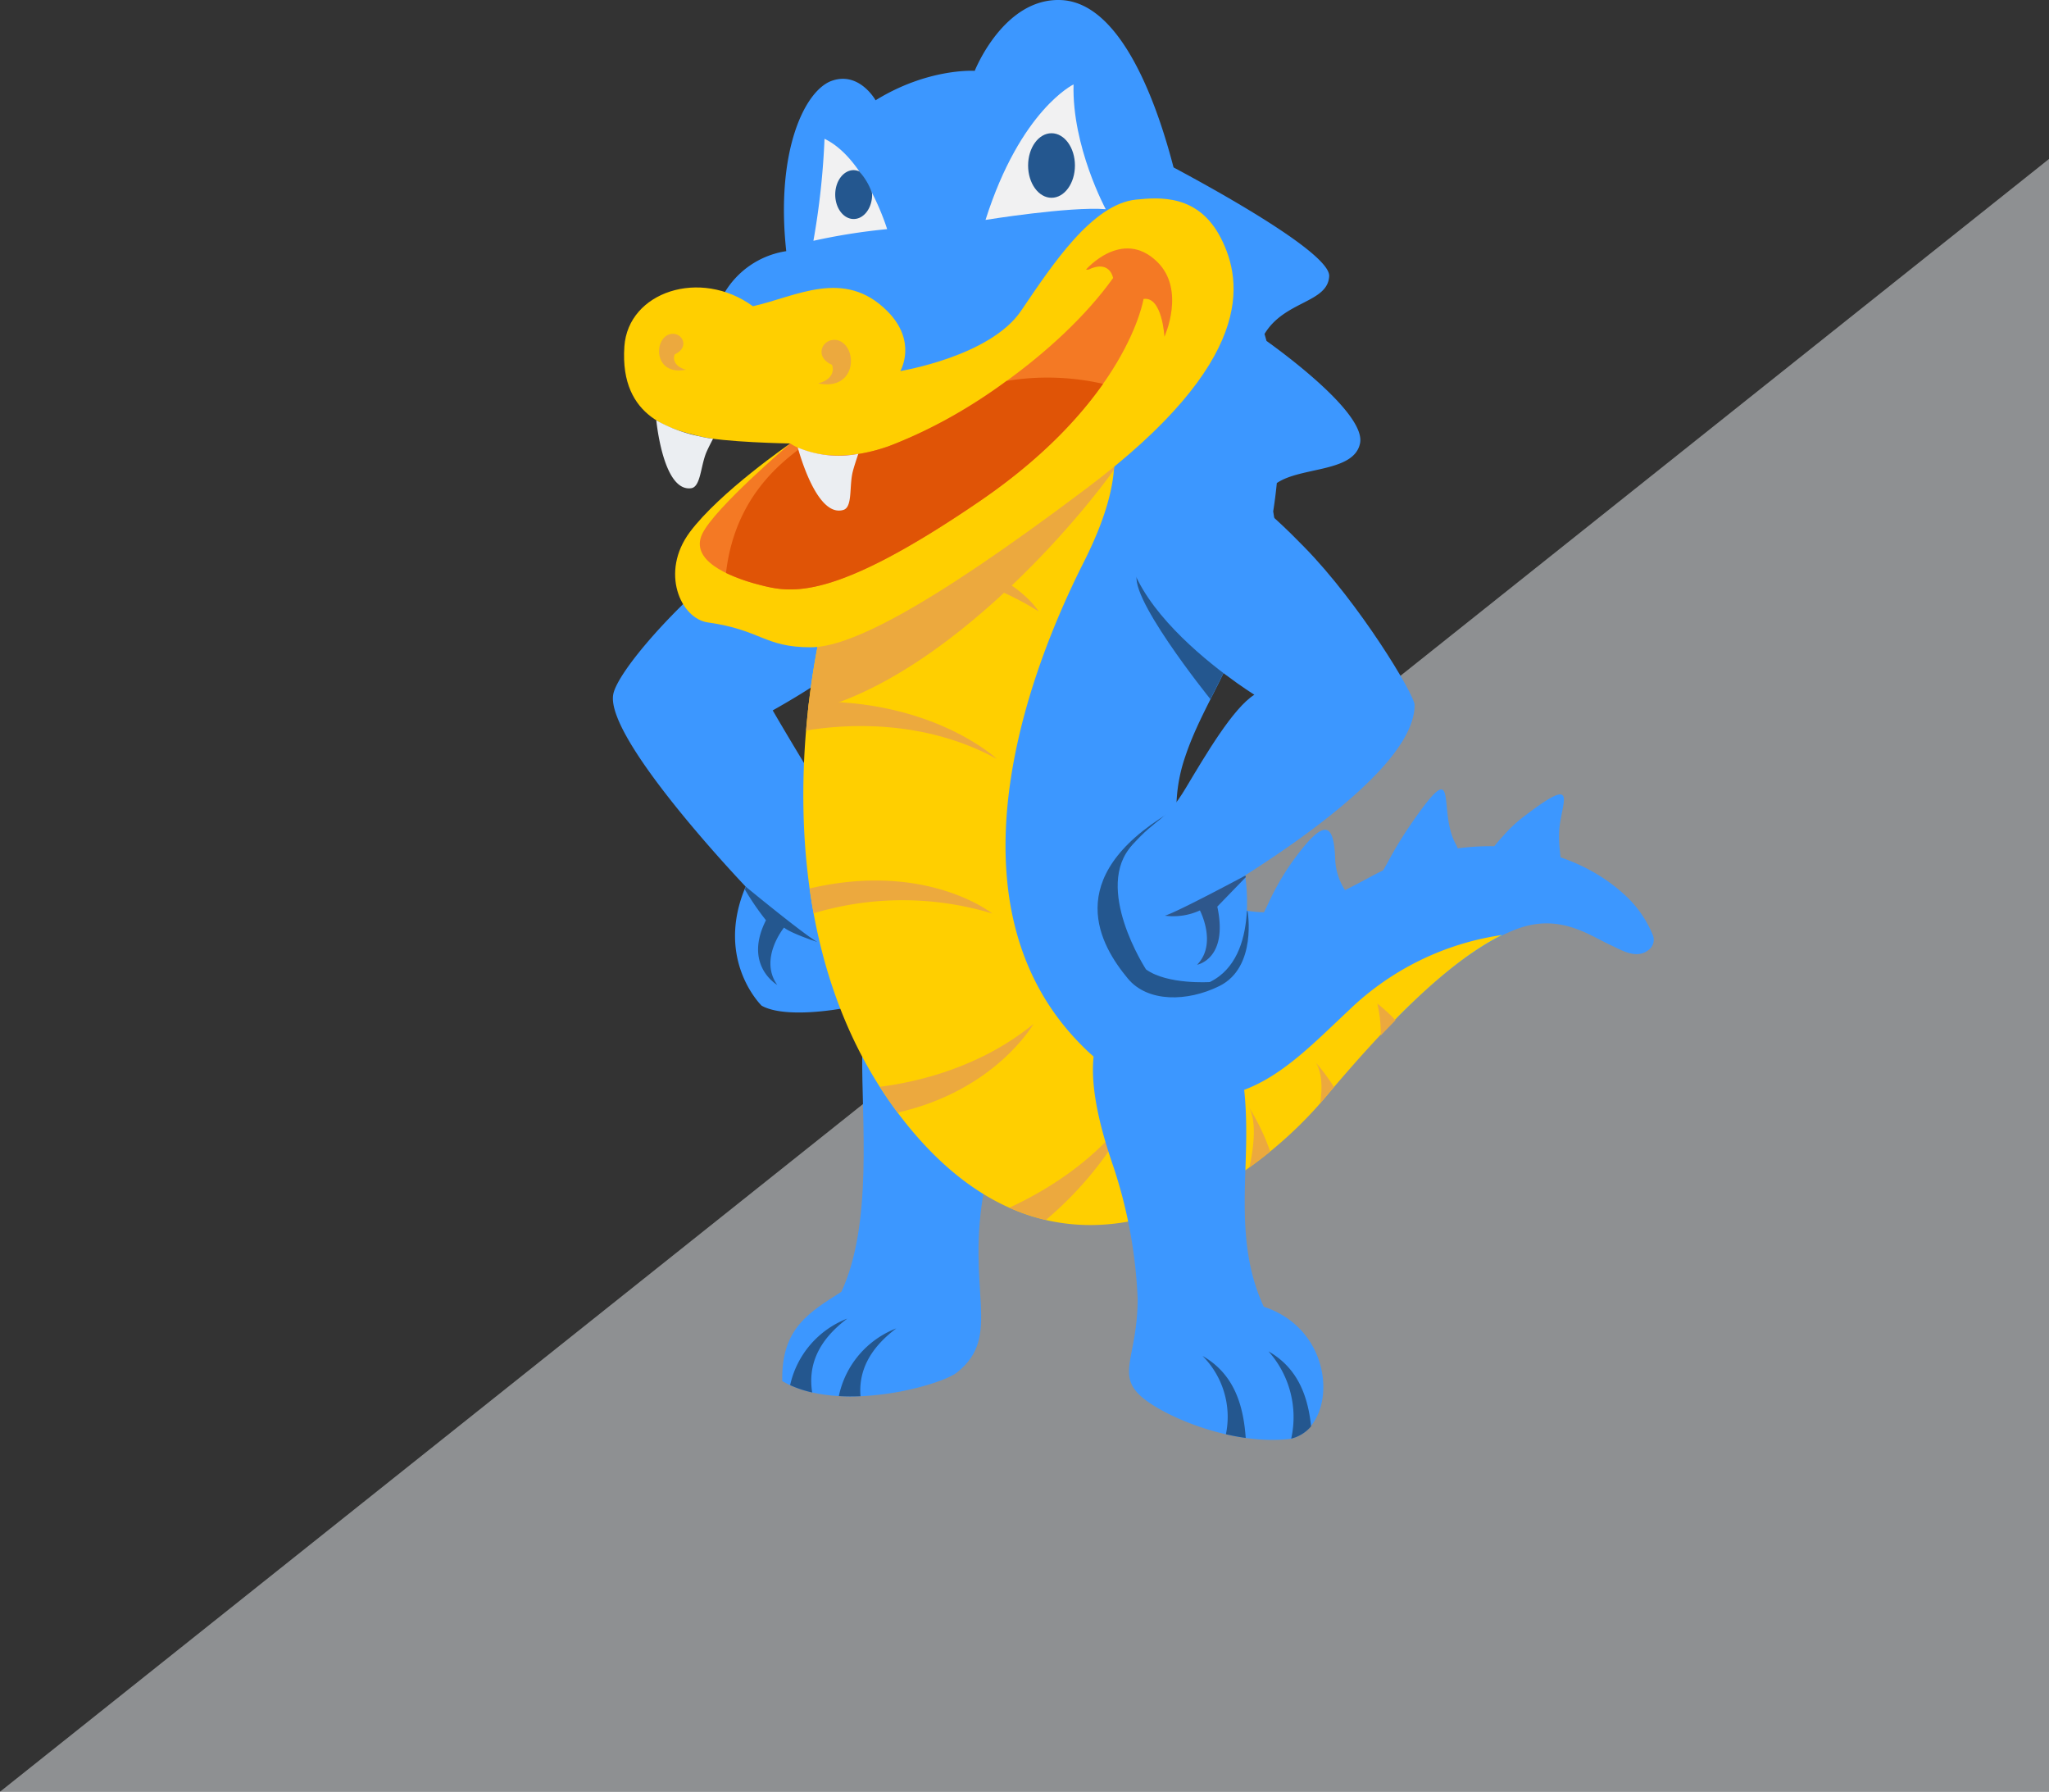 <svg xmlns="http://www.w3.org/2000/svg" width="319.6" height="279.417" viewBox="0 0 319.6 279.417">
  <rect x="0" y="0" width="319.6" height="279.417" fill="#333333" stroke="none"/>
  <g id="Grupo_39953" data-name="Grupo 39953" transform="translate(-1006.4 -618)">
    <path id="Caminho_244510" data-name="Caminho 244510" d="M450.6,0V254.623H131Z" transform="translate(875.4 642.793)" fill="#ebeff3" opacity="0.5"/>
    <g id="Snappy-Default" transform="translate(1102 618)">
      <g id="Back_Leg" data-name="Back Leg" transform="translate(26.41 164.421)">
        <path id="Caminho_244465" data-name="Caminho 244465" d="M151.97,219.668c6.362,6.157,12.724,14.559,19.086,20.715-3.053,16.055,2.924,23.126-4.28,28.88-2.6,2.076-18.415,6.492-27.275,1.374-.2-8.332,4.359-10.809,9.22-13.938,4.913-10.567,3.15-26.623,3.249-37.032" transform="translate(-139.494 -219.668)" fill="#3c97ff"/>
        <path id="Caminho_244466" data-name="Caminho 244466" d="M157.9,287.325a14.5,14.5,0,0,1,8.962-10.558c-4.3,3.232-5.881,6.791-5.585,10.576C160.149,287.39,159.018,287.389,157.9,287.325Z" transform="translate(-149.068 -234.029)" fill="#24578f"/>
        <path id="Caminho_244467" data-name="Caminho 244467" d="M168.108,285.106a14.471,14.471,0,0,1,8.917-10.381c-4.66,3.5-6.129,7.385-5.477,11.522A17.807,17.807,0,0,1,168.108,285.106Z" transform="translate(-166.874 -233.515)" fill="#24578f"/>
      </g>
      <g id="Back_Arm" data-name="Back Arm" transform="translate(0 77.53)">
        <path id="Caminho_244468" data-name="Caminho 244468" d="M199.024,107.336c3.275,4.768,4.743,14.809-21.4,29.5,0,0,10.989,18.974,14.458,22.445s5.668,12.727,2.2,17.355a41.406,41.406,0,0,1-6.015,6.71s-8.675,1.62-12.376-.463c0,0-7.345-7.116-2.487-18.569,0,0-22.034-23.081-20.647-30.024S188.614,92.179,199.024,107.336Z" transform="translate(-152.695 -103.581)" fill="#3c97ff"/>
        <path id="Caminho_244469" data-name="Caminho 244469" d="M174.466,184.724s8.929,7.36,11.173,8.637c0,0-4.049-1.32-5.193-2.246,0,0-3.961,4.843-1.057,8.937,0,0-5.325-3.038-1.76-10.082a42.022,42.022,0,0,1-3.271-4.769Z" transform="translate(-153.756 -123.989)" fill="#24578f"/>
      </g>
      <g id="Body" transform="translate(29.703 24.992)">
        <g id="Tail_Spines" data-name="Tail Spines" transform="translate(70.442 98.12)">
          <path id="Caminho_244470" data-name="Caminho 244470" d="M75.176,177.475a9.5,9.5,0,0,0,1.518,4.8c1.5,2.391,2.374,2.106-1.381,4.159a28.209,28.209,0,0,1-8.932,2.773c-5.29.864-4.053.272-1.719-4.673a41.385,41.385,0,0,1,3.607-6.365c5.115-7.17,6.694-6.683,6.907-.7" transform="translate(-62.659 -166.594)" fill="#3c97ff"/>
          <path id="Caminho_244471" data-name="Caminho 244471" d="M52.689,172.887c1.92,3.582-1.024,4.143-4.825,5.471a19.4,19.4,0,0,1-4.366.975c-4.275.462-3.166-.156-1.3-3.615a63.5,63.5,0,0,1,3.78-6.156c7.47-10.746,3.9-1.918,6.708,3.324" transform="translate(-21.425 -164.479)" fill="#3c97ff"/>
          <path id="Caminho_244472" data-name="Caminho 244472" d="M29.611,171.541a20.055,20.055,0,0,0,.089,2.466c.283,2.981.616,2.478-3.075,2.807a21.464,21.464,0,0,1-4.922-.049c-4.707-.707-2.99-2.347-.54-5.083a20.663,20.663,0,0,1,2.779-2.581c9.3-7.165,5.793-2.125,5.668,2.44" transform="translate(17.829 -164.74)" fill="#3c97ff"/>
        </g>
        <path id="Caminho_244473" data-name="Caminho 244473" d="M.12,124.759c.147-3.645.393-7.3.9-10.919C2.491,103.214-1.223,93,5.246,84.339c5.266-7.056,11.973-12.33,19.339-17.036,10.46-6.684,21.981-12.175,31.186-20.635A127.568,127.568,0,0,0,51.048,33.39s26.64,13.734,26.4,18.078c-.226,4.182-6.967,3.811-10.088,9.013.106.361.213.722.311,1.085,3.049,2.183,15.517,11.426,14.589,15.963-.935,4.57-9.215,3.629-12.981,6.2q-.218,2.213-.566,4.422c.566,3.344,1.08,8.412-.421,10.814-1.43,2.289-1.858,1.983-2.717,2.482q-1.172,3.751-2.606,7.406c-2.335,5.965-5.953,11.456-7.966,17.505a25.106,25.106,0,0,0-.912,13.09,14.035,14.035,0,0,0,4.37,8.15c2.962,2.561,6.837,3.279,10.652,3.028,5.4-.356,10.491-3.2,15.172-5.7,12.392-6.614,28.958-6.4,39.233,3a17.465,17.465,0,0,1,4.389,6.239,1.961,1.961,0,0,1-.652,2.382c-1.9,1.513-4.238,0-5.953-.786-3.305-1.51-7.954-5.022-14.689-2.448-6,2.293-12.664,7.855-17.107,12.357-3.845,3.894-8.291,6.561-11.85,10.713-5.422,6.326-9.9,9.32-16.643,14.278-17.409,12.794-32.753,9.433-46.708-5.388C3.147,173.411,2.327,160.521.7,144.676A140.379,140.379,0,0,1,.12,124.759Z" transform="translate(4.574 -33.39)" fill="#3c97ff"/>
        <g id="Grupo_38038" data-name="Grupo 38038" transform="translate(0 37.191)">
          <path id="Caminho_244474" data-name="Caminho 244474" d="M140.608,166.705c-8.979,4.491-18.508,14.547-27.687,25.449-11.973,14.221-41.9,35.179-66.6,2.245-23.258-31.02-12.308-74.5-10.956-79.445.051-.167.1-.335.156-.5.784-1.008,21.524-27.48,40.522-31.375,5.066,4.4,6.051,12.151-.7,25.513C64,131.066,54.925,163.842,75.1,183.977a27.382,27.382,0,0,0,10.746,6.781c14.345,4.734,21.941-3.971,30.911-12.364A43.349,43.349,0,0,1,140.608,166.705Z" transform="translate(-31.617 -83.078)" fill="#ffcf00"/>
          <path id="Caminho_244475" data-name="Caminho 244475" d="M129.3,223.142c5.757-.734,15.623-2.968,23.965-9.8,0,0-5.917,10.37-21.191,13.82C131.086,225.842,130.166,224.5,129.3,223.142Z" transform="translate(-117.368 -115.839)" fill="#eca93e"/>
          <path id="Caminho_244476" data-name="Caminho 244476" d="M127.55,229.1a55.634,55.634,0,0,1-14.461,18.772,31.4,31.4,0,0,1-5.692-1.915C112.868,243.438,122.12,238.119,127.55,229.1Z" transform="translate(-75.264 -119.802)" fill="#eca93e"/>
          <path id="Caminho_244477" data-name="Caminho 244477" d="M69.452,225.22q-.74.861-1.475,1.731c-.221.263-.451.53-.685.8.355-2.385.3-4.7-.646-6.314A33.588,33.588,0,0,1,69.452,225.22Z" transform="translate(13.327 -117.875)" fill="#eca93e"/>
          <path id="Caminho_244478" data-name="Caminho 244478" d="M83.306,237.576c-1.034.844-2.115,1.672-3.236,2.474.766-3.6,1.093-7.34-.115-9.44A34.437,34.437,0,0,1,83.306,237.576Z" transform="translate(-10.486 -120.183)" fill="#eca93e"/>
          <path id="Caminho_244479" data-name="Caminho 244479" d="M56.674,211.7q-1.148,1.165-2.3,2.374a20.263,20.263,0,0,0-.533-4.974A24.362,24.362,0,0,1,56.674,211.7Z" transform="translate(35.689 -114.773)" fill="#eca93e"/>
          <path id="Caminho_244480" data-name="Caminho 244480" d="M166.376,188.6a48.23,48.23,0,0,0-27.86-.034q-.356-1.943-.626-3.87C156.147,180.411,166.376,188.6,166.376,188.6Z" transform="translate(-136.908 -108.323)" fill="#eca93e"/>
          <path id="Caminho_244481" data-name="Caminho 244481" d="M136.93,150.688c.132-1.567.287-3.067.458-4.5v0c19.334-.47,29.3,8.929,29.3,8.929C155.128,148.808,142.866,149.7,136.93,150.688Z" transform="translate(-136.501 -98.946)" fill="#eca93e"/>
          <path id="Caminho_244482" data-name="Caminho 244482" d="M128.247,117.41c.754-.858,1.6-1.8,2.518-2.793,20.552.005,26.1,9.548,26.1,9.548A45.445,45.445,0,0,0,128.247,117.41Z" transform="translate(-120.178 -91.01)" fill="#eca93e"/>
          <path id="Caminho_244483" data-name="Caminho 244483" d="M112.448,134.295a121.744,121.744,0,0,1,2.272-13.8c.5-.3.989-.6,1.469-.915,6.568-4.28,35.421-21.8,43.895-26.819a17.032,17.032,0,0,1,.091,3.871C151.192,108.987,131.277,130.028,112.448,134.295Z" transform="translate(-111.736 -85.512)" fill="#eca93e"/>
        </g>
      </g>
      <g id="Front_Leg" data-name="Front Leg" transform="translate(74.876 155.4)">
        <path id="Caminho_244484" data-name="Caminho 244484" d="M89.883,213.414a13.074,13.074,0,0,0-11.912-5.719c-13.214,1.725-9.036,17.361-5.864,26.569a75.029,75.029,0,0,1,3.745,20.531c-.025,9.088-3.471,11.826.759,15.376,3.67,3.079,14.163,7.5,23.067,6.432,7.337-1.66,7.538-16.757-4.156-20.608-3.251-7.051-3.105-14.25-2.852-21.775.169-5.091.614-15.782-2.787-20.806" transform="translate(-68.878 -207.616)" fill="#3c97ff"/>
        <path id="Caminho_244485" data-name="Caminho 244485" d="M91.8,295.294c-1.041-.146-2.075-.341-3.09-.573A13.462,13.462,0,0,0,85.061,282.5C89.845,285.237,91.424,289.9,91.8,295.294Z" transform="translate(-67.97 -226.449)" fill="#24578f"/>
        <path id="Caminho_244486" data-name="Caminho 244486" d="M74.975,295.162a15.419,15.419,0,0,0-3.542-13.612c4.456,2.551,6.132,6.773,6.643,11.7A5.963,5.963,0,0,1,74.975,295.162Z" transform="translate(-44.051 -226.211)" fill="#24578f"/>
      </g>
      <g id="Front_Arm" data-name="Front Arm" transform="translate(75.595 73.153)">
        <path id="Caminho_244487" data-name="Caminho 244487" d="M107.835,184.27s1.526,8.745-4.4,11.68c-5.018,2.485-11.178,2.553-14.259-1.145-4.254-5.107-10.562-15.653,6.513-25.924,10.547-6.345,11.09,15.212,11.09,15.212Z" transform="translate(-84.432 -115.333)" fill="#24578f"/>
        <path id="Caminho_244488" data-name="Caminho 244488" d="M102.486,129.91c-2.228,4.826-4.23,8.561-4.329,8.894,0,0-13.791-17.083-11.221-19.908C89.779,115.771,100.334,126.128,102.486,129.91Z" transform="translate(-80.542 -102.91)" fill="#24578f"/>
        <path id="Caminho_244489" data-name="Caminho 244489" d="M53.875,99.727C39.088,113.99,69.806,132.92,69.806,132.92c-3.345,2.113-7.57,9.332-10.738,14.615s-4.4,4.4-8.274,8.8,7.168,10.936,7.168,10.936S94.921,147.3,94.8,134.5c-.014-1.585-8.579-15.823-17.252-24.653C73.2,105.418,60.947,92.906,53.875,99.727Z" transform="translate(-45.348 -97.733)" fill="#3c97ff"/>
        <path id="Caminho_244490" data-name="Caminho 244490" d="M104.5,179.105s2.76,13.613-5.367,17.577c0,0-6.591.436-9.942-1.967,0,0-8.338-12.793-2.118-19.425S104.5,179.105,104.5,179.105Z" transform="translate(-81.629 -116.685)" fill="#3c97ff"/>
        <path id="Caminho_244491" data-name="Caminho 244491" d="M97.569,182.422s-10.691,5.734-12.548,6.257a10,10,0,0,0,5.462-.82s2.748,5.208-.437,8.47c0,0,4.912-.876,3.151-9.064l4.46-4.608Z" transform="translate(-74.519 -119.033)" fill="#2e578c"/>
      </g>
      <g id="Head" transform="translate(1.738 0)">
        <path id="Caminho_244492" data-name="Caminho 244492" d="M169.721,33.366S164.162.573,150.55.009C141.6-.361,137.1,11.047,137.1,11.047s-7.249-.484-15.465,4.593c0,0-2.5-4.512-6.767-3.062s-8.86,10.958-7.169,26.589a13.571,13.571,0,0,0-9.746,6.688s1.853,2.739,4.672,2.981,14.982-4.19,18.285-1.29,4.752,5.076,4.35,10.394c0,0,13.371-1.29,19.412-8.944S155.785,26.517,169.721,33.366Z" transform="translate(-82.401 0)" fill="#3c97ff"/>
        <path id="Caminho_244493" data-name="Caminho 244493" d="M171.3,43.007S167.957,32,161.532,28.92A118.838,118.838,0,0,1,159.8,44.826,96.329,96.329,0,0,1,171.3,43.007Z" transform="translate(-130.263 -7.274)" fill="#f1f1f2"/>
        <path id="Caminho_244494" data-name="Caminho 244494" d="M127.97,17.588s-8.273,3.963-13.73,21.131c0,0,13.026-2.113,18.748-1.673C132.988,37.046,127.707,27.273,127.97,17.588Z" transform="translate(-57.857 -4.424)" fill="#f1f1f2"/>
        <path id="Caminho_244495" data-name="Caminho 244495" d="M124.3,27.758c-2.017,0-3.653,2.252-3.653,5.033s1.637,5.032,3.653,5.032,3.652-2.253,3.652-5.032-1.636-5.033-3.652-5.033" transform="translate(-57.623 -6.981)" fill="#24578f"/>
        <path id="Caminho_244496" data-name="Caminho 244496" d="M165.8,43.071c-1.589,0-2.876-1.705-2.876-3.811s1.288-3.809,2.876-3.809a2.235,2.235,0,0,1,.882.2,10.228,10.228,0,0,1,1.975,3.332c.005.093.021.181.021.275C168.682,41.366,167.393,43.071,165.8,43.071Z" transform="translate(-129.984 -8.916)" fill="#24578f"/>
        <path id="Caminho_244497" data-name="Caminho 244497" d="M113.512,79.558s-10.65-.176-14.259-1.144-12.422-2.472-11.618-14c.593-8.5,11.818-12.247,20.049-6.259,6.735-1.5,14.217-5.988,20.952.748,4.764,4.766,2.04,9.355,2.04,9.355s14-2.26,18.836-9.391S160.6,42.2,167.467,41.523c3.607-.355,9.682-.88,13.2,5.987s5.281,19.281-20.772,38.915-37.551,24.923-43.217,24.916c-7.247-.01-7.688-2.705-16.019-3.874-4.255-.6-7.482-7.835-2.817-14.087S113.512,79.558,113.512,79.558Z" transform="translate(-87.583 -10.398)" fill="#ffcf00"/>
        <path id="Caminho_244498" data-name="Caminho 244498" d="M160.629,55.062s5.633-6.516,11.09-1.233c4.517,4.373,1.144,11.709,1.144,11.709s-.326-6.329-3.257-5.9c0,0-2.464,15.76-25.526,31.52s-29.486,14.351-34.5,13.03-10.739-3.873-8.8-7.924,13.731-14.087,13.731-14.087,5.281,3.962,15.315.44,26.406-14.175,35.031-26.237c0,0-.465-2.945-3.885-1.3" transform="translate(-88.578 -13.019)" fill="#f47924"/>
        <g id="Grupo_38039" data-name="Grupo 38039" transform="translate(48.69 62.67)">
          <path id="Caminho_244499" data-name="Caminho 244499" d="M149.408,83.728c-.157.08-.321.161-.5.242C149.078,83.888,149.243,83.807,149.408,83.728Z" transform="translate(-148.913 -83.728)" fill="#c56428"/>
        </g>
        <path id="Caminho_244500" data-name="Caminho 244500" d="M126.3,89.734c2.207.939,6.88,2.1,13.847-.344A77.869,77.869,0,0,0,158.561,79.2a38.978,38.978,0,0,1,15.052.451c-3.781,5.372-9.767,11.824-19.212,18.278-23.061,15.76-29.486,14.351-34.5,13.03a28.278,28.278,0,0,1-5.1-1.818C116.179,97.17,123.66,91.844,126.3,89.734Z" transform="translate(-98.898 -19.79)" fill="#e05406"/>
        <path id="Caminho_244501" data-name="Caminho 244501" d="M170.563,70.924c-2.341-.754-4.145,2.4-1.055,3.785.434,1.163-.264,2.436-2.161,2.885,6,1.237,6.235-5.58,3.216-6.671" transform="translate(-137.071 -17.809)" fill="#eca93e"/>
        <path id="Caminho_244502" data-name="Caminho 244502" d="M203.275,69.635c1.933-.623,3.42,1.983.87,3.123-.358.96.218,2.01,1.784,2.381-4.948,1.019-5.146-4.6-2.654-5.5" transform="translate(-196.249 -17.49)" fill="#eca93e"/>
        <path id="Caminho_244503" data-name="Caminho 244503" d="M172.922,102.973c-3.756,1.106-6.391-7.182-7.109-9.739a16.408,16.408,0,0,0,9.446.99c-.329.966-.641,1.931-.84,2.674C173.8,99.188,174.418,102.533,172.922,102.973Z" transform="translate(-138.719 -23.449)" fill="#ebeef2"/>
        <path id="Caminho_244504" data-name="Caminho 244504" d="M202.736,90.038a18.609,18.609,0,0,0,2.213.407c-.375.714-.723,1.4-.977,1.965-.979,2.159-.911,5.561-2.459,5.753-3.812.474-5.1-7.8-5.421-10.6A22.682,22.682,0,0,0,202.736,90.038Z" transform="translate(-191.066 -22.022)" fill="#ebeef2"/>
      </g>
    </g>
  </g>
</svg>
